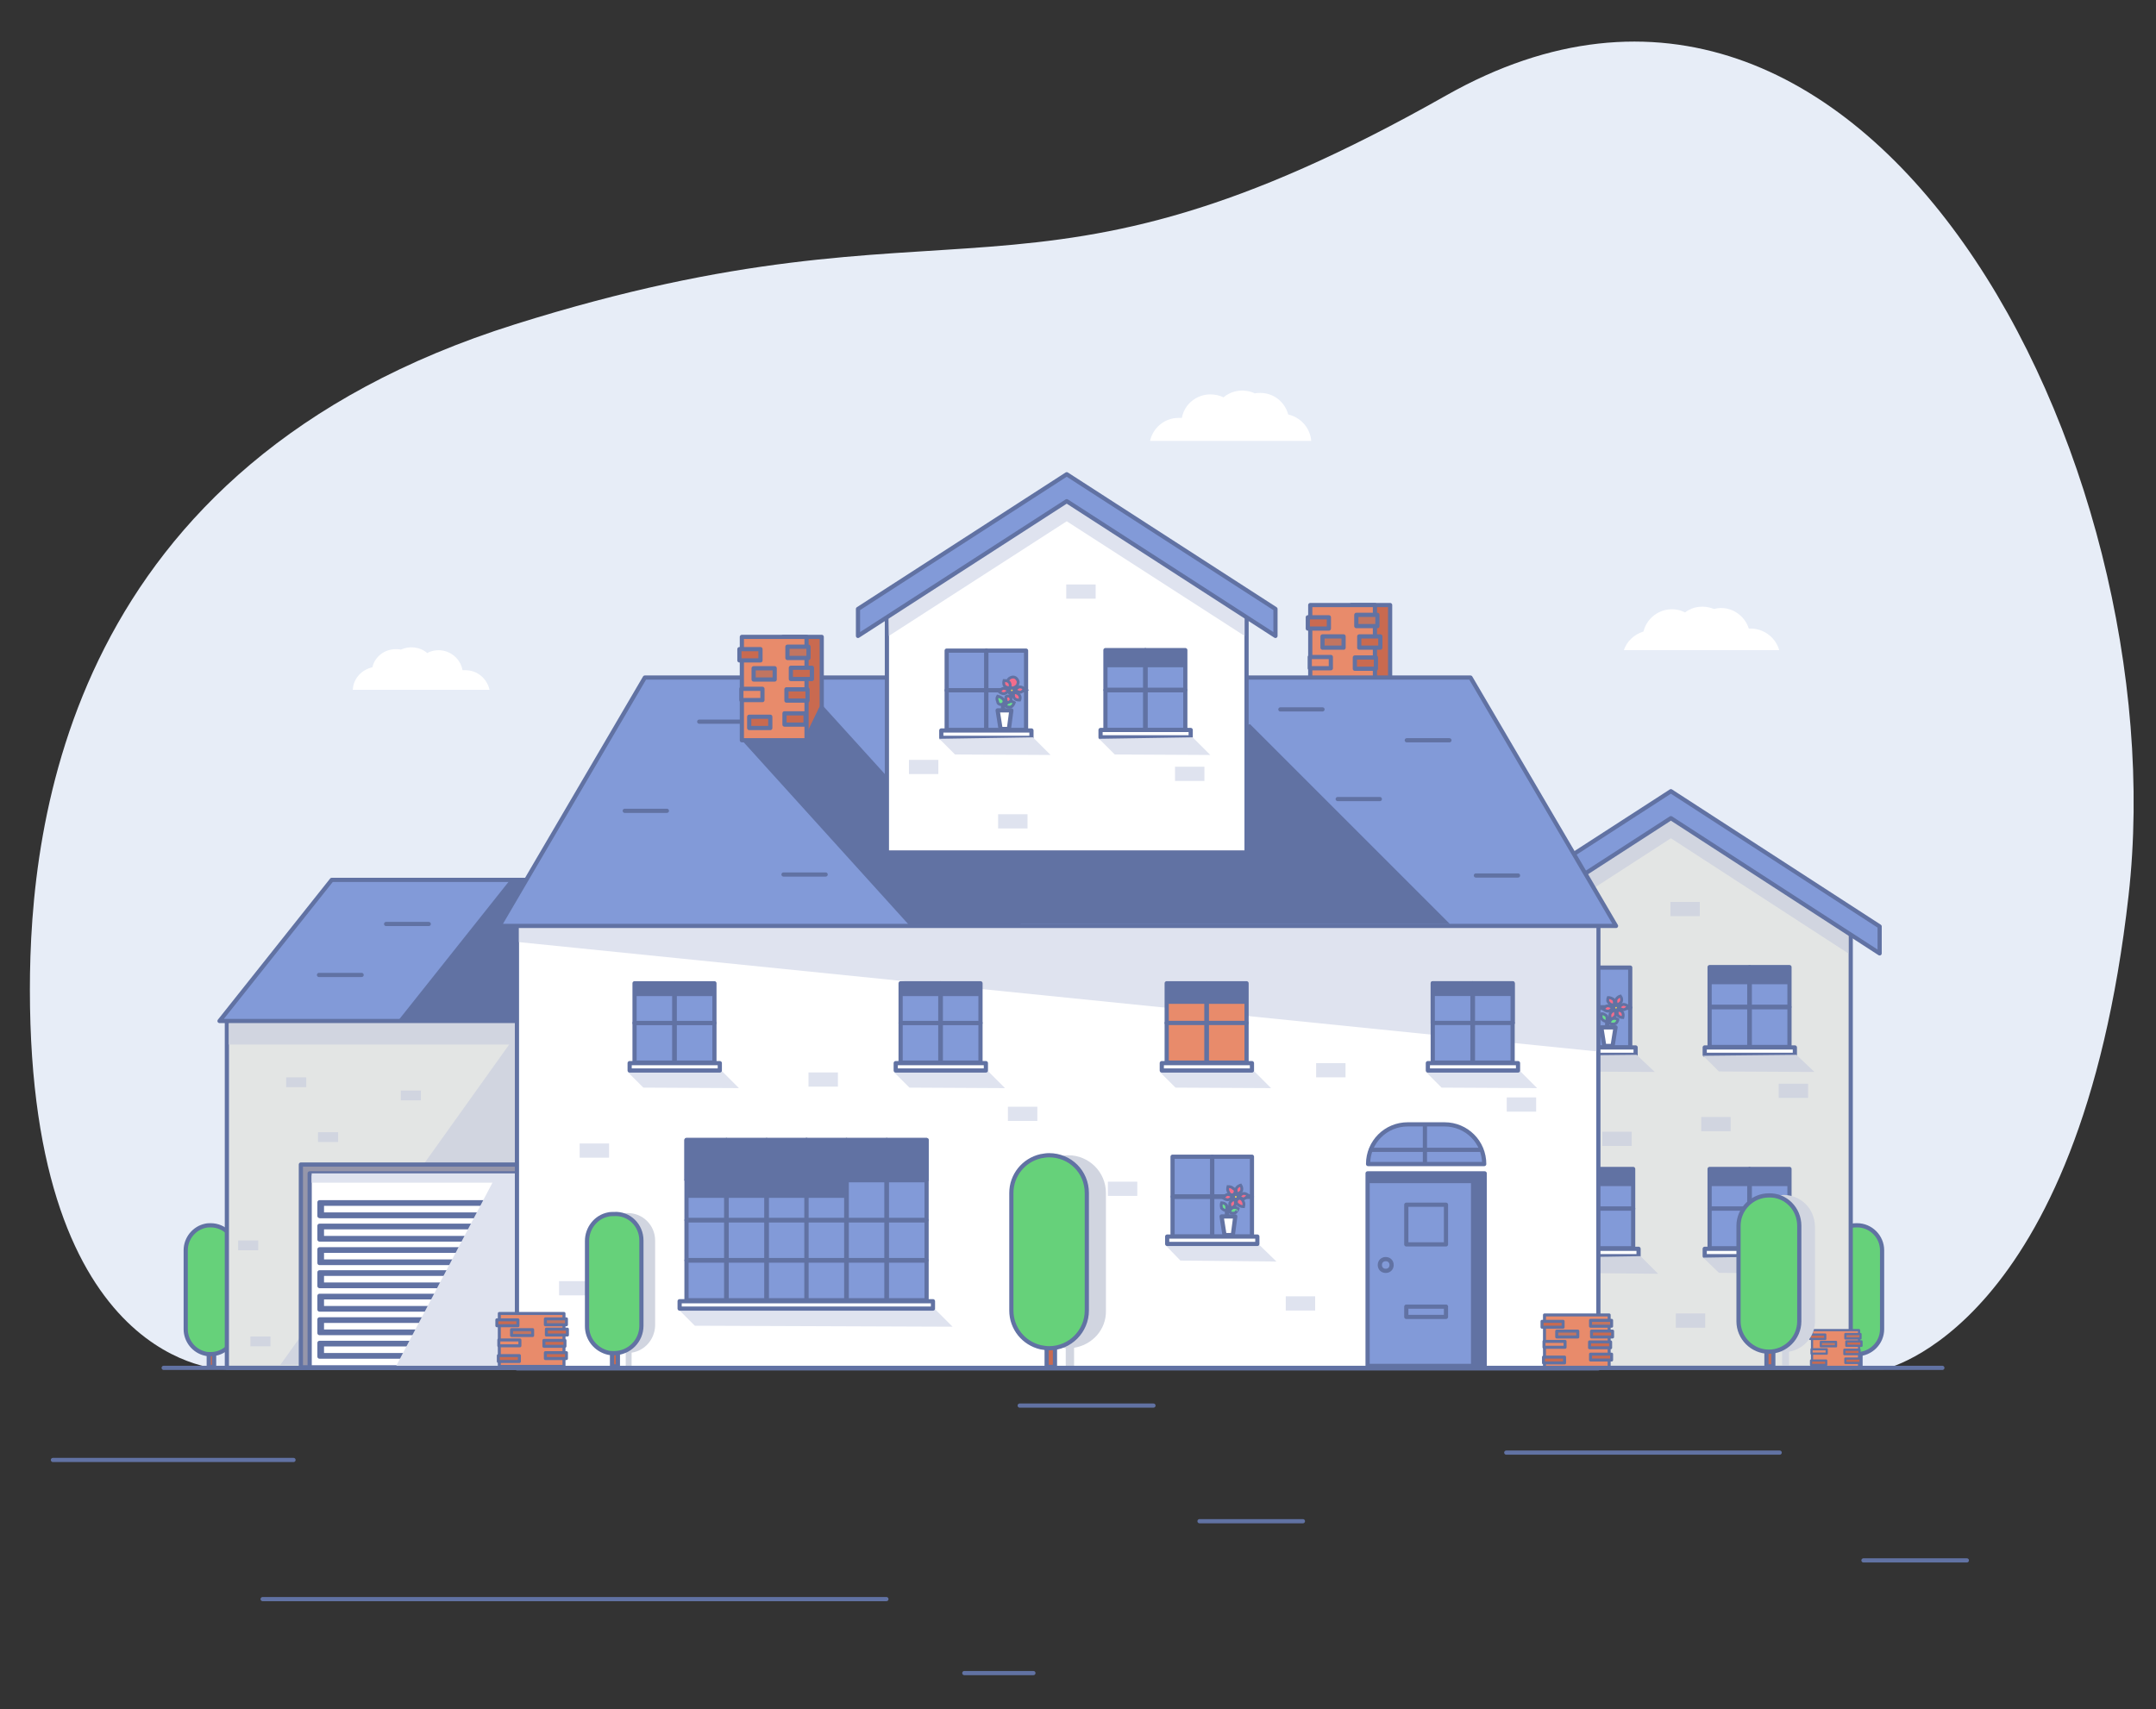 <?xml version="1.0" encoding="utf-8"?>
<!-- Generator: Adobe Illustrator 22.1.0, SVG Export Plug-In . SVG Version: 6.00 Build 0) -->
<svg version="1.1" id="Layer_1" xmlns="http://www.w3.org/2000/svg" xmlns:xlink="http://www.w3.org/1999/xlink" x="0px" y="0px" viewBox="0 0 440 348.9" style="enable-background:new 0 0 440 348.9;" xml:space="preserve">
	<rect x="0" y="0" width="440" height="348.9" fill="#333333" stroke="none"/>
	<style type="text/css">
		.st0{fill:#E7EDF7;}
		.st1{fill:#FFFFFF;}
		.st2{fill:#C96A50;stroke:#6172A3;stroke-width:0.857;stroke-linecap:round;stroke-linejoin:round;}
		.st3{fill:#66D17A;stroke:#6172A3;stroke-width:0.857;stroke-linecap:round;stroke-linejoin:round;}
		.st4{fill:#E3E5E4;stroke:#6172A3;stroke-width:0.857;stroke-linecap:round;stroke-linejoin:round;}
		.st5{fill:#D1D5E0;}
		.st6{fill:#829AD8;stroke:#6172A3;stroke-width:0.857;stroke-linecap:round;stroke-linejoin:round;}
		.st7{fill:#DFE3EF;}
		.st8{fill:#FFFFFF;stroke:#6172A3;stroke-width:0.857;stroke-linecap:round;stroke-linejoin:round;}
		.st9{fill:none;stroke:#6172A3;stroke-width:0.857;stroke-linecap:round;stroke-linejoin:round;}
		.st10{fill:#EFD154;stroke:#6172A3;stroke-width:0.857;stroke-linecap:round;stroke-linejoin:round;}
		.st11{fill:#6BDD91;stroke:#6172A3;stroke-width:0.572;stroke-miterlimit:10;}
		.st12{fill:#F26D8C;stroke:#6172A3;stroke-width:0.572;stroke-miterlimit:10;}
		.st13{fill:#6172A3;}
		.st14{fill:#9696AA;stroke:#6172A3;stroke-width:0.857;stroke-linecap:round;stroke-linejoin:round;}
		.st15{fill:#E88B6B;stroke:#6172A3;stroke-width:0.857;stroke-linecap:round;stroke-linejoin:round;}
		.st16{fill:#C17561;stroke:#6172A3;stroke-width:0.857;stroke-linecap:round;stroke-linejoin:round;}
		.st17{fill:#E88B6B;stroke:#6172A3;stroke-width:0.612;stroke-linecap:round;stroke-linejoin:round;}
		.st18{fill:#C17561;stroke:#6172A3;stroke-width:0.612;stroke-linecap:round;stroke-linejoin:round;}
		.st19{fill:#C96A50;stroke:#6172A3;stroke-width:0.612;stroke-linecap:round;stroke-linejoin:round;}
		.st20{fill:#E88B6B;stroke:#6172A3;stroke-width:0.445;stroke-linecap:round;stroke-linejoin:round;}
		.st21{fill:#C17561;stroke:#6172A3;stroke-width:0.445;stroke-linecap:round;stroke-linejoin:round;}
		.st22{fill:#C96A50;stroke:#6172A3;stroke-width:0.445;stroke-linecap:round;stroke-linejoin:round;}
	</style>
	<g>
		<g id="BACKGROUND">
			<path class="st0" d="M6.1,202c0-33.8,7.7-107.1,99-135.8s104,2,190-46.7s149.3,74.7,139.3,163.3s-50,96.7-50,96.7H45.8
			C45.8,279.5,6.1,279.5,6.1,202z" />
			<path class="st1" d="M363.1,132.7h-31.7c0.6-1.8,2.1-3.2,4-3.8c0.8-3.2,4-5.1,7.1-4.4c0.5,0.1,0.9,0.3,1.4,0.5
			c1.7-1.3,3.9-1.5,5.9-0.7c0.5-0.1,0.9-0.2,1.4-0.2c2.6,0,4.9,1.7,5.7,4.2c0.2,0,0.4,0,0.6,0C360.1,128.4,362.4,130.2,363.1,132.7z
			" />
			<path class="st1" d="M267.6,90h-32.9c0.6-2.7,3-4.7,5.8-4.7c0.2,0,0.5,0,0.7,0c0.5-2.8,3-4.8,5.8-4.8c0.9,0,1.9,0.2,2.7,0.6
			c1.8-1.5,4.3-1.8,6.4-0.8c0.4-0.1,0.8-0.1,1.1-0.1c2.7,0,5,1.8,5.7,4.4C265.5,85.2,267.4,87.4,267.6,90z" />
			<path class="st1" d="M72,140.8h27.9c-0.5-2.3-2.5-4-4.9-4c-0.2,0-0.4,0-0.6,0c-0.5-2.7-3.1-4.5-5.8-4c-0.5,0.1-0.9,0.2-1.4,0.5
			c-1.5-1.3-3.7-1.5-5.4-0.7c-0.3-0.1-0.7-0.1-1-0.1c-2.3,0-4.3,1.5-4.8,3.7C73.8,136.7,72.1,138.5,72,140.8z" />
		</g>
		<g id="OBJECTS">
			<rect x="378.6" y="275.9" class="st2" width="1.1" height="3.1" />
			<path class="st3" d="M384.1,255.2v16.1c0,2.8-2.3,5.1-5.1,5.1h0l0,0c-0.4,0-0.8,0-1.1-0.1c-2.3-0.5-4-2.6-4-5v-16.1
			c0-2.4,1.7-4.5,4-5c0.4-0.1,0.8-0.1,1.1-0.1l0,0C381.8,250.1,384.1,252.4,384.1,255.2z" />
			<rect x="42.6" y="275.9" class="st2" width="1.1" height="3.1" />
			<path class="st3" d="M48.1,255.2v16.1c0,2.8-2.3,5.1-5.1,5.1c0,0,0,0,0,0l0,0c-0.4,0-0.8,0-1.1-0.1c-2.3-0.5-4-2.6-4-5v-16.1
			c0-2.4,1.7-4.5,4-5c0.4-0.1,0.8-0.1,1.1-0.1l0,0C45.8,250.1,48.1,252.4,48.1,255.2z" />
			<polygon class="st4" points="377.7,186.3 377.7,279.2 304.2,279.2 304.2,186.3 341.9,164.9 		" />
			<polygon class="st5" points="377.2,189 377.2,194.6 341,171.1 304.7,194.6 304.6,189.1 341,165.6 		" />
			<polygon class="st6" points="383.6,194.6 341,167 298.3,194.6 298.3,189.1 341,161.5 383.6,189.1 		" />
			<rect x="327" y="231" class="st5" width="6" height="2.9" />
			<rect x="347.2" y="228" class="st5" width="6" height="2.9" />
			<rect x="340.9" y="184.1" class="st5" width="6" height="2.9" />
			<rect x="308.7" y="219.8" class="st7" width="6" height="2.9" />
			<rect x="363" y="221.2" class="st5" width="6" height="2.9" />
			<rect x="342" y="268.1" class="st5" width="6" height="2.9" />
			<rect x="316.4" y="197.5" class="st6" width="8.1" height="8.1" />
			<rect x="324.6" y="197.5" class="st6" width="8.1" height="8.1" />
			<rect x="316.4" y="205.7" class="st6" width="8.1" height="8.1" />
			<rect x="324.6" y="205.7" class="st6" width="8.1" height="8.1" />
			<rect x="315.4" y="213.8" class="st8" width="18.4" height="1.5" />
			<polygon class="st8" points="329.1,213.5 327.4,213.5 326.8,209.7 329.7,209.7 		" />
			<path class="st9" d="M328.1,209.6c-0.3-0.7,0-1.6,0.7-2c1.2-0.8,1-1.6,1-1.6" />
			<path class="st10" d="M330.4,205.7c0,0.3-0.3,0.6-0.6,0.6s-0.6-0.3-0.6-0.6c0-0.3,0.3-0.6,0.6-0.6l0,0
			C330.1,205.1,330.4,205.3,330.4,205.7z" />
			<path class="st11" d="M327.9,207.4c0.1,0.4,0.1,0.8,0,1.1c-0.4,0-0.7-0.2-1-0.5c-0.2-0.4-0.2-0.8,0-1.1
			C327.2,206.9,327.6,207.1,327.9,207.4z" />
			<path class="st11" d="M329.5,209c-0.4,0.1-0.8,0-1.1-0.2c0,0,0.2-0.7,0.7-0.9c0.4-0.1,0.8,0,1.1,0.2
			C330.2,208.2,330,208.9,329.5,209z" />
			<path class="st12" d="M330.9,204.4c-0.2,0.5-0.9,0.7-0.9,0.7c-0.2-0.3-0.3-0.7-0.2-1.1c0.2-0.3,0.5-0.6,0.9-0.7
			C331,203.7,331,204.1,330.9,204.4z" />
			<path class="st12" d="M329.3,204c0.2,0.3,0.2,0.7,0.1,1.1c-0.6,0.1-1.1-0.3-1.3-0.8c0-0.2,0-0.5,0.1-0.7
			C328.6,203.6,329,203.8,329.3,204z" />
			<path class="st12" d="M328.1,205.3c0.4,0,0.7,0.2,1,0.4c0,0-0.3,0.6-0.9,0.7c-0.4,0-0.7-0.2-1-0.4
			C327.2,206,327.6,205.3,328.1,205.3z" />
			<path class="st12" d="M328.6,206.9c0.2-0.3,0.5-0.6,0.9-0.7c0.2,0.3,0.3,0.7,0.2,1.1c-0.2,0.3-0.5,0.6-0.9,0.7
			C328.5,207.7,328.5,207.3,328.6,206.9z" />
			<path class="st12" d="M330.2,207.3c-0.2-0.3-0.2-0.7-0.1-1.1c0.4,0,0.8,0.1,1,0.4c0.2,0.3,0.2,0.7,0.1,1.1
			C330.9,207.7,330.5,207.6,330.2,207.3z" />
			<path class="st12" d="M331.4,206.1c-0.4,0-0.7-0.2-1-0.4c0,0,0.3-0.6,0.9-0.7c0.4,0,0.7,0.2,1,0.4
			C332.1,205.7,331.8,206,331.4,206.1z" />
			<polygon class="st5" points="315,215.5 318.1,218.7 337.7,218.8 334,215.3 		" />
			<rect x="348.9" y="197.4" class="st6" width="8.1" height="8.1" />
			<rect x="357.1" y="197.4" class="st6" width="8.1" height="8.1" />
			<rect x="348.9" y="197.4" class="st13" width="8.1" height="3.5" />
			<rect x="357.1" y="197.4" class="st13" width="8.1" height="3.5" />
			<rect x="348.9" y="205.6" class="st6" width="8.1" height="8.1" />
			<rect x="357.1" y="205.6" class="st6" width="8.1" height="8.1" />
			<rect x="347.9" y="213.8" class="st8" width="18.4" height="1.5" />
			<polygon class="st5" points="347.6,215.5 350.8,218.7 370.3,218.8 366.6,215.3 		" />
			<rect x="348.9" y="238.6" class="st6" width="8.1" height="8.1" />
			<rect x="357.1" y="238.6" class="st6" width="8.1" height="8.1" />
			<rect x="348.9" y="238.6" class="st13" width="8.1" height="3.5" />
			<rect x="357.1" y="238.6" class="st13" width="8.1" height="3.5" />
			<rect x="348.9" y="246.7" class="st6" width="8.1" height="8.1" />
			<rect x="357.1" y="246.7" class="st6" width="8.1" height="8.1" />
			<rect x="347.9" y="254.9" class="st8" width="18.4" height="1.5" />
			<polygon class="st5" points="347.6,256.7 350.8,259.8 370.3,260 366.6,256.4 		" />
			<rect x="317" y="238.6" class="st6" width="8.1" height="8.1" />
			<rect x="325.2" y="238.6" class="st6" width="8.1" height="8.1" />
			<rect x="317" y="238.6" class="st13" width="8.1" height="3.5" />
			<rect x="325.2" y="238.6" class="st13" width="8.1" height="3.5" />
			<rect x="317" y="246.7" class="st6" width="8.1" height="8.1" />
			<rect x="325.2" y="246.7" class="st6" width="8.1" height="8.1" />
			<rect x="316" y="254.9" class="st8" width="18.4" height="1.5" />
			<polygon class="st5" points="315.7,256.7 318.9,259.8 338.4,260 334.8,256.4 		" />
			<rect x="46.3" y="207.9" class="st4" width="106.5" height="71.3" />
			<rect x="46.7" y="208.8" class="st5" width="106" height="4.4" />
			<polygon class="st5" points="57.2,278.6 106.2,210 106.2,278.1 		" />
			<polygon class="st6" points="220.9,208.4 44.8,208.4 67.7,179.6 198,179.6 		" />
			<polygon class="st13" points="257.3,208.4 81.2,208.4 104.1,179.6 234.4,179.6 		" />
			<rect x="61.4" y="237.7" class="st14" width="62" height="41.4" />
			<rect x="63.2" y="239.5" class="st8" width="58.5" height="39.6" />
			<rect x="65.2" y="250.2" class="st8" width="54.3" height="2.8" />
			<rect x="65.4" y="250.3" class="st8" width="53.9" height="2.6" />
			<rect x="65.7" y="250.5" class="st8" width="53.4" height="2.2" />
			<rect x="65.2" y="245.4" class="st8" width="54.3" height="2.8" />
			<rect x="65.4" y="245.6" class="st8" width="53.9" height="2.6" />
			<rect x="65.7" y="245.7" class="st8" width="53.4" height="2.2" />
			<rect x="65.2" y="255" class="st8" width="54.3" height="2.8" />
			<rect x="65.4" y="255.1" class="st8" width="53.9" height="2.6" />
			<rect x="65.7" y="255.3" class="st8" width="53.4" height="2.2" />
			<rect x="65.2" y="259.7" class="st8" width="54.3" height="2.8" />
			<rect x="65.4" y="259.9" class="st8" width="53.9" height="2.6" />
			<rect x="65.7" y="260" class="st8" width="53.4" height="2.2" />
			<rect x="65.2" y="264.5" class="st8" width="54.3" height="2.8" />
			<rect x="65.4" y="264.6" class="st8" width="53.9" height="2.6" />
			<rect x="65.7" y="264.8" class="st8" width="53.4" height="2.2" />
			<rect x="65.2" y="269.3" class="st8" width="54.3" height="2.8" />
			<rect x="65.4" y="269.4" class="st8" width="53.9" height="2.6" />
			<rect x="65.7" y="269.6" class="st8" width="53.4" height="2.2" />
			<rect x="65.2" y="274.1" class="st8" width="54.3" height="2.8" />
			<rect x="65.4" y="274.2" class="st8" width="53.9" height="2.6" />
			<rect x="65.7" y="274.4" class="st8" width="53.4" height="2.2" />
			<polygon class="st7" points="63.6,239.5 119.7,239.5 122.1,239.5 122.1,241.4 122.1,279.1 80.7,279.1 100.5,241.4 63.6,241.4 		
			" />
			<rect x="105.5" y="187.4" class="st8" width="220.7" height="91.9" />
			<polygon class="st7" points="325.8,214.6 105.9,192.3 105.9,188.5 325.8,188.5 		" />
			<path class="st6" d="M287.3,229.5h7.5c4.5,0,8.1,3.6,8.1,8.1l0,0l0,0h-23.7l0,0l0,0C279.2,233.1,282.8,229.5,287.3,229.5z" />
			<rect x="279.1" y="239.5" class="st6" width="23.9" height="39.3" />
			<rect x="279.1" y="239.7" class="st13" width="23.9" height="1.8" />
			<rect x="300.2" y="241" class="st13" width="2.8" height="38" />
			<line class="st9" x1="65.1" y1="199" x2="73.8" y2="199" />
			<line class="st9" x1="78.8" y1="188.6" x2="87.5" y2="188.6" />
			<line class="st9" x1="94" y1="196.2" x2="102.6" y2="196.2" />
			<line class="st9" x1="290.8" y1="229.8" x2="290.8" y2="237.5" />
			<line class="st9" x1="302.3" y1="234.7" x2="279.8" y2="234.7" />
			<path class="st6" d="M284,258.2c0,0.7-0.5,1.2-1.2,1.2s-1.2-0.5-1.2-1.2s0.5-1.2,1.2-1.2S284,257.5,284,258.2L284,258.2z" />
			<rect x="205.7" y="225.9" class="st7" width="6" height="2.9" />
			<rect x="307.5" y="224" class="st7" width="6" height="2.9" />
			<rect x="208.4" y="244.9" class="st7" width="6" height="2.9" />
			<rect x="114.1" y="261.5" class="st7" width="6" height="2.9" />
			<rect x="268.6" y="217" class="st7" width="6" height="2.9" />
			<rect x="213.3" y="265.4" class="st7" width="6" height="2.9" />
			<rect x="51.1" y="272.8" class="st5" width="4.1" height="2" />
			<rect x="81.8" y="222.6" class="st5" width="4.1" height="2" />
			<rect x="58.4" y="219.9" class="st5" width="4.1" height="2" />
			<rect x="64.9" y="231.1" class="st5" width="4.1" height="2" />
			<rect x="48.6" y="253.2" class="st5" width="4.1" height="2" />
			<rect x="226.1" y="241.2" class="st7" width="6" height="2.9" />
			<rect x="262.4" y="264.6" class="st7" width="6" height="2.9" />
			<rect x="165" y="218.9" class="st7" width="6" height="2.9" />
			<rect x="118.3" y="233.4" class="st7" width="6" height="2.9" />
			<polygon class="st7" points="128.1,218.8 131.3,222 150.8,222.1 147.2,218.5 		" />
			<rect x="129.5" y="200.7" class="st13" width="8.1" height="2.6" />
			<rect x="137.7" y="200.7" class="st13" width="8.1" height="2.6" />
			<rect x="129.5" y="208.8" class="st6" width="8.1" height="8.1" />
			<rect x="137.7" y="208.8" class="st6" width="8.1" height="8.1" />
			<rect x="128.5" y="217" class="st8" width="18.4" height="1.5" />
			<polygon class="st7" points="182.4,218.8 185.6,222 205.1,222.1 201.5,218.5 		" />
			<rect x="183.8" y="200.7" class="st13" width="8.1" height="2.6" />
			<rect x="192" y="200.7" class="st13" width="8.1" height="2.6" />
			<rect x="183.8" y="208.8" class="st6" width="8.1" height="8.1" />
			<rect x="192" y="208.8" class="st6" width="8.1" height="8.1" />
			<rect x="182.8" y="217" class="st8" width="18.4" height="1.5" />
			<polygon class="st7" points="236.7,218.8 239.9,222 259.4,222.1 255.8,218.5 		" />
			<rect x="238.1" y="200.7" class="st15" width="8.1" height="8.1" />
			<rect x="246.3" y="200.7" class="st15" width="8.1" height="8.1" />
			<rect x="238.1" y="200.7" class="st13" width="8.1" height="4.2" />
			<rect x="246.3" y="200.7" class="st13" width="8.1" height="4.2" />
			<rect x="238.1" y="208.8" class="st15" width="8.1" height="8.1" />
			<rect x="246.3" y="208.8" class="st15" width="8.1" height="8.1" />
			<rect x="237.1" y="217" class="st8" width="18.4" height="1.5" />
			<polygon class="st7" points="291,218.8 294.2,222 313.7,222.1 310.1,218.5 		" />
			<rect x="292.4" y="200.7" class="st6" width="8.1" height="8.1" />
			<rect x="300.6" y="200.7" class="st6" width="8.1" height="8.1" />
			<rect x="129.5" y="200.7" class="st6" width="8.1" height="8.1" />
			<rect x="137.7" y="200.7" class="st6" width="8.1" height="8.1" />
			<rect x="183.8" y="200.7" class="st6" width="8.1" height="8.1" />
			<rect x="192" y="200.7" class="st6" width="8.1" height="8.1" />
			<rect x="292.4" y="200.7" class="st6" width="8.1" height="8.1" />
			<rect x="300.6" y="200.7" class="st6" width="8.1" height="8.1" />
			<rect x="129.5" y="200.7" class="st13" width="8.1" height="2.6" />
			<rect x="137.7" y="200.7" class="st13" width="8.1" height="2.6" />
			<rect x="183.8" y="200.7" class="st13" width="8.1" height="2.6" />
			<rect x="192" y="200.7" class="st13" width="8.1" height="2.6" />
			<rect x="129.5" y="200.7" class="st13" width="8.1" height="2.6" />
			<rect x="137.7" y="200.7" class="st13" width="8.1" height="2.6" />
			<rect x="183.8" y="200.7" class="st13" width="8.1" height="2.6" />
			<rect x="192" y="200.7" class="st13" width="8.1" height="2.6" />
			<rect x="292.4" y="200.7" class="st13" width="8.1" height="2.6" />
			<rect x="300.6" y="200.7" class="st13" width="8.1" height="2.6" />
			<rect x="292.4" y="208.8" class="st6" width="8.1" height="8.1" />
			<rect x="300.6" y="208.8" class="st6" width="8.1" height="8.1" />
			<rect x="291.4" y="217" class="st8" width="18.4" height="1.5" />
			<polygon class="st7" points="138.6,267.4 141.8,270.6 194.4,270.8 190.8,267.2 		" />
			<rect x="140.1" y="232.7" class="st6" width="8.1" height="8.1" />
			<rect x="148.3" y="232.7" class="st6" width="8.1" height="8.1" />
			<rect x="140.1" y="240.9" class="st6" width="8.1" height="8.1" />
			<rect x="148.3" y="240.9" class="st6" width="8.1" height="8.1" />
			<rect x="156.5" y="232.7" class="st6" width="8.1" height="8.1" />
			<rect x="164.6" y="232.7" class="st6" width="8.1" height="8.1" />
			<rect x="156.5" y="240.9" class="st6" width="8.1" height="8.1" />
			<rect x="164.6" y="240.9" class="st6" width="8.1" height="8.1" />
			<rect x="172.8" y="232.7" class="st6" width="8.1" height="8.1" />
			<rect x="181" y="232.7" class="st6" width="8.1" height="8.1" />
			<rect x="140.1" y="232.7" class="st6" width="8.1" height="8.1" />
			<rect x="148.3" y="232.7" class="st6" width="8.1" height="8.1" />
			<rect x="156.5" y="232.7" class="st6" width="8.1" height="8.1" />
			<rect x="164.6" y="232.7" class="st6" width="8.1" height="8.1" />
			<rect x="172.8" y="232.7" class="st6" width="8.1" height="8.1" />
			<rect x="181" y="232.7" class="st6" width="8.1" height="8.1" />
			<rect x="140.1" y="232.7" class="st13" width="8.1" height="11.8" />
			<rect x="148.3" y="232.7" class="st13" width="8.1" height="11.8" />
			<rect x="156.5" y="232.7" class="st13" width="8.1" height="11.8" />
			<rect x="164.6" y="232.7" class="st13" width="8.1" height="11.8" />
			<rect x="172.8" y="232.7" class="st13" width="8.1" height="11.8" />
			<rect x="181" y="232.7" class="st13" width="8.1" height="11.8" />
			<rect x="172.8" y="240.9" class="st6" width="8.1" height="8.1" />
			<rect x="181" y="240.9" class="st6" width="8.1" height="8.1" />
			<rect x="140.1" y="249.1" class="st6" width="8.1" height="8.1" />
			<rect x="148.3" y="249.1" class="st6" width="8.1" height="8.1" />
			<rect x="140.1" y="257.3" class="st6" width="8.1" height="8.1" />
			<rect x="148.3" y="257.3" class="st6" width="8.1" height="8.1" />
			<rect x="156.5" y="249.1" class="st6" width="8.1" height="8.1" />
			<rect x="164.6" y="249.1" class="st6" width="8.1" height="8.1" />
			<rect x="156.5" y="257.3" class="st6" width="8.1" height="8.1" />
			<rect x="164.6" y="257.3" class="st6" width="8.1" height="8.1" />
			<rect x="172.8" y="249.1" class="st6" width="8.1" height="8.1" />
			<rect x="181" y="249.1" class="st6" width="8.1" height="8.1" />
			<rect x="172.8" y="257.3" class="st6" width="8.1" height="8.1" />
			<rect x="181" y="257.3" class="st6" width="8.1" height="8.1" />
			<rect x="138.7" y="265.6" class="st8" width="51.7" height="1.5" />
			<rect x="275.8" y="123.5" class="st2" width="7.9" height="21.1" />
			<rect x="267.4" y="123.5" class="st15" width="13.2" height="21.1" />
			<rect x="269.9" y="129.9" class="st16" width="4.3" height="2.3" />
			<rect x="267.3" y="134.1" class="st15" width="4.3" height="2.3" />
			<rect x="276.8" y="125.5" class="st16" width="4.3" height="2.3" />
			<rect x="276.5" y="134.2" class="st2" width="4.3" height="2.3" />
			<rect x="277.4" y="129.9" class="st2" width="4.3" height="2.3" />
			<rect x="266.9" y="126" class="st2" width="4.3" height="2.3" />
			<rect x="101.9" y="268.1" class="st17" width="13.2" height="10.8" />
			<rect x="104.4" y="271.4" class="st18" width="4.3" height="1.2" />
			<rect x="101.8" y="273.5" class="st17" width="4.3" height="1.2" />
			<rect x="111.3" y="269.2" class="st18" width="4.3" height="1.2" />
			<rect x="111" y="273.6" class="st19" width="4.3" height="1.2" />
			<rect x="101.7" y="276.7" class="st19" width="4.3" height="1.2" />
			<rect x="111.3" y="276.1" class="st19" width="4.3" height="1.2" />
			<rect x="111.5" y="271.3" class="st19" width="4.3" height="1.2" />
			<rect x="101.4" y="269.4" class="st19" width="4.3" height="1.2" />
			<rect x="315.2" y="268.4" class="st17" width="13.2" height="10.8" />
			<rect x="317.7" y="271.7" class="st18" width="4.3" height="1.2" />
			<rect x="315.1" y="273.8" class="st17" width="4.3" height="1.2" />
			<rect x="324.6" y="269.5" class="st18" width="4.3" height="1.2" />
			<rect x="324.4" y="273.9" class="st19" width="4.3" height="1.2" />
			<rect x="315" y="277" class="st19" width="4.3" height="1.2" />
			<rect x="324.6" y="276.4" class="st19" width="4.3" height="1.2" />
			<rect x="324.8" y="271.7" class="st19" width="4.3" height="1.2" />
			<rect x="314.7" y="269.7" class="st19" width="4.3" height="1.2" />
			<rect x="369.8" y="271.5" class="st20" width="9.6" height="7.8" />
			<rect x="371.6" y="273.9" class="st21" width="3.1" height="0.9" />
			<rect x="369.7" y="275.4" class="st20" width="3.1" height="0.9" />
			<rect x="376.6" y="272.3" class="st21" width="3.1" height="0.9" />
			<rect x="376.4" y="275.5" class="st22" width="3.1" height="0.9" />
			<rect x="369.6" y="277.7" class="st22" width="3.1" height="0.9" />
			<rect x="376.6" y="277.3" class="st22" width="3.1" height="0.9" />
			<rect x="376.8" y="273.8" class="st22" width="3.1" height="0.9" />
			<rect x="369.4" y="272.4" class="st22" width="3.1" height="0.9" />
			<polygon class="st6" points="329.8,189 101.9,189 131.6,138.3 300.1,138.3 		" />
			<polygon class="st13" points="151.4,151.1 185.6,188.9 208.6,188.9 167.8,143.9 		" />
			<rect x="287" y="245.9" class="st6" width="8.1" height="8.1" />
			<rect x="287" y="266.7" class="st6" width="8.1" height="2.1" />
			<polygon class="st13" points="181,174 195.5,188.6 295.9,188.6 255.1,147.8 		" />
			<polygon class="st8" points="254.4,121.5 254.4,174 181,174 181,121.5 218.7,100.2 		" />
			<polygon class="st7" points="254,124.3 254,129.8 217.7,106.4 181.4,129.8 181.3,124.4 217.7,100.9 		" />
			<polygon class="st6" points="260.3,129.8 217.7,102.3 175.1,129.8 175.1,124.3 217.7,96.8 260.3,124.3 		" />
			<line class="st9" x1="142.7" y1="147.3" x2="151.3" y2="147.3" />
			<line class="st9" x1="161.9" y1="155.1" x2="170.6" y2="155.1" />
			<line class="st9" x1="261.3" y1="144.8" x2="269.9" y2="144.8" />
			<line class="st9" x1="287.1" y1="151.1" x2="295.8" y2="151.1" />
			<line class="st9" x1="273" y1="163.1" x2="281.6" y2="163.1" />
			<line class="st9" x1="301.2" y1="178.7" x2="309.8" y2="178.7" />
			<line class="st9" x1="127.5" y1="165.5" x2="136.1" y2="165.5" />
			<line class="st9" x1="159.9" y1="178.5" x2="168.5" y2="178.5" />
			<rect x="203.7" y="166.2" class="st7" width="6" height="2.9" />
			<rect x="217.6" y="119.3" class="st7" width="6" height="2.9" />
			<rect x="185.5" y="155.1" class="st7" width="6" height="2.9" />
			<rect x="239.8" y="156.5" class="st7" width="6" height="2.9" />
			<rect x="193.2" y="132.8" class="st6" width="8.1" height="8.1" />
			<rect x="201.3" y="132.8" class="st6" width="8.1" height="8.1" />
			<rect x="193.2" y="140.9" class="st6" width="8.1" height="8.1" />
			<rect x="201.3" y="140.9" class="st6" width="8.1" height="8.1" />
			<rect x="192.1" y="149.1" class="st8" width="18.4" height="1.5" />
			<polygon class="st8" points="205.9,148.8 204.2,148.8 203.6,145 206.4,145 		" />
			<path class="st9" d="M204.8,144.9c-0.3-0.7,0-1.6,0.7-2c1.2-0.8,1-1.6,1-1.6" />
			<circle class="st10" cx="206.5" cy="140.9" r="0.6" />
			<path class="st11" d="M204.6,142.6c0.3,0.2,0.4,0.6,0.2,0.9c-0.2,0.3-0.6,0.4-0.9,0.2c-0.2-0.1-0.3-0.3-0.3-0.5
			c-0.2-0.4-0.2-0.8,0-1.1C204,142.2,204.4,142.4,204.6,142.6z" />
			<path class="st11" d="M206.3,144.3c-0.4,0.1-0.8,0-1.1-0.2c0,0,0.2-0.7,0.7-0.9c0.4-0.1,0.8,0,1.1,0.2
			C207,143.4,206.8,144.1,206.3,144.3z" />
			<path class="st12" d="M207.7,139.7c-0.2,0.5-0.9,0.7-0.9,0.7c-0.6,0.1-1.1-0.4-1.2-1s0.4-1.1,1-1.2c0.6-0.1,1.1,0.4,1.2,1
			C207.8,139.4,207.7,139.5,207.7,139.7z" />
			<path class="st12" d="M206,139.3c0.2,0.3,0.2,0.7,0.1,1.1c-0.4,0-0.8-0.1-1.1-0.4c-0.2-0.3-0.2-0.7-0.1-1.1
			C205.4,138.9,205.7,139,206,139.3z" />
			<path class="st12" d="M204.8,140.5c0.4,0,0.7,0.2,1,0.4c0,0-0.3,0.6-0.9,0.7c-0.4,0-0.7-0.2-1-0.4
			C204,141.3,204.3,140.5,204.8,140.5z" />
			<path class="st12" d="M205.3,142.2c0.3-0.2,0.7-0.2,0.9,0.1s0.2,0.7-0.1,0.9c-0.2,0.2-0.4,0.2-0.7,0.1
			C205.3,142.9,205.2,142.5,205.3,142.2z" />
			<path class="st12" d="M207,142.5c-0.2-0.3-0.2-0.7-0.1-1.1c0.6-0.1,1.2,0.3,1.3,0.9c0,0.2,0,0.4-0.1,0.6
			C207.6,142.9,207.2,142.8,207,142.5z" />
			<path class="st12" d="M208.2,141.3c-0.4,0-0.7-0.2-1-0.4c0,0,0.3-0.6,0.9-0.7c0.4,0,0.7,0.2,1,0.4
			C209,140.6,208.7,141.3,208.2,141.3z" />
			<polygon class="st7" points="191.7,150.8 194.9,154 214.4,154.1 210.8,150.5 		" />
			<polygon class="st7" points="237.8,254.1 240.9,257.3 260.5,257.5 256.8,253.9 		" />
			<rect x="239.3" y="236.1" class="st6" width="8.1" height="8.1" />
			<rect x="247.4" y="236.1" class="st6" width="8.1" height="8.1" />
			<rect x="239.3" y="244.3" class="st6" width="8.1" height="8.1" />
			<rect x="247.4" y="244.3" class="st6" width="8.1" height="8.1" />
			<rect x="238.2" y="252.4" class="st8" width="18.4" height="1.5" />
			<polygon class="st8" points="251.6,252.1 249.9,252.1 249.3,248.3 252.1,248.3 		" />
			<path class="st9" d="M250.5,248.2c-0.3-0.7,0-1.6,0.7-2c1.2-0.8,1-1.6,1-1.6" />
			<circle class="st10" cx="252.2" cy="244.3" r="0.6" />
			<path class="st11" d="M250.3,246c0.1,0.4,0.1,0.8,0,1.1c-0.4,0-0.7-0.2-1-0.5c-0.1-0.4-0.1-0.8,0-1.1
			C249.7,245.5,250.1,245.7,250.3,246z" />
			<path class="st11" d="M252,247.6c-0.4,0.1-0.8,0-1.1-0.2c0,0,0.2-0.7,0.7-0.9c0.4-0.1,0.8,0,1.1,0.2
			C252.7,246.7,252.4,247.4,252,247.6z" />
			<path class="st12" d="M253.4,243c-0.2,0.5-0.9,0.7-0.9,0.7c-0.2-0.3-0.3-0.7-0.2-1.1c0.2-0.5,0.9-0.7,0.9-0.7
			C253.4,242.2,253.5,242.6,253.4,243z" />
			<path class="st12" d="M251.7,242.6c0.3,0.1,0.5,0.5,0.3,0.9c-0.1,0.3-0.5,0.5-0.9,0.3c-0.2-0.1-0.3-0.3-0.4-0.5
			c-0.2-0.3-0.2-0.7-0.1-1.1C251.1,242.2,251.4,242.3,251.7,242.6z" />
			<path class="st12" d="M250.5,243.8c0.4,0,0.7,0.2,1,0.4c0,0-0.3,0.6-0.9,0.7c-0.4,0-0.7-0.2-1-0.4
			C249.7,244.5,250,243.9,250.5,243.8z" />
			<path class="st12" d="M251,245.5c0.2-0.3,0.5-0.6,0.9-0.7c0.2,0.3,0.3,0.7,0.2,1.1c-0.2,0.5-0.9,0.7-0.9,0.7
			C251,246.2,250.9,245.8,251,245.5z" />
			<path class="st12" d="M252.7,245.9c-0.3-0.1-0.5-0.5-0.3-0.9c0.1-0.3,0.5-0.5,0.9-0.3c0.2,0.1,0.3,0.3,0.4,0.5
			c0.2,0.3,0.2,0.7,0.1,1.1C253.3,246.3,252.9,246.1,252.7,245.9z" />
			<path class="st12" d="M253.9,244.7c-0.4,0-0.7-0.2-1-0.4c0,0,0.3-0.6,0.9-0.7c0.4,0,0.7,0.2,1,0.4
			C254.5,244.3,254.2,244.5,253.9,244.7z" />
			<rect x="225.6" y="132.7" class="st6" width="8.1" height="8.1" />
			<rect x="233.8" y="132.7" class="st6" width="8.1" height="8.1" />
			<rect x="225.6" y="132.7" class="st13" width="8.1" height="3.5" />
			<rect x="233.8" y="132.7" class="st13" width="8.1" height="3.5" />
			<rect x="225.6" y="140.9" class="st6" width="8.1" height="8.1" />
			<rect x="233.8" y="140.9" class="st6" width="8.1" height="8.1" />
			<rect x="224.6" y="149" class="st8" width="18.4" height="1.5" />
			<polygon class="st7" points="224.3,150.8 227.5,154 247,154.1 243.4,150.5 		" />
			<polygon class="st2" points="167.7,144.3 164.4,151.1 159.8,130 167.7,130 		" />
			<rect x="151.4" y="130" class="st15" width="13.2" height="21.1" />
			<rect x="153.8" y="136.4" class="st16" width="4.3" height="2.3" />
			<rect x="151.3" y="140.6" class="st15" width="4.3" height="2.3" />
			<rect x="160.7" y="132" class="st16" width="4.3" height="2.3" />
			<rect x="160.5" y="140.7" class="st2" width="4.3" height="2.3" />
			<rect x="152.9" y="146.3" class="st2" width="4.3" height="2.3" />
			<rect x="161.4" y="136.3" class="st2" width="4.3" height="2.3" />
			<rect x="150.9" y="132.5" class="st2" width="4.3" height="2.3" />
			<rect x="160.1" y="145.6" class="st2" width="4.3" height="2.3" />
			<path class="st5" d="M364.1,243.9L364.1,243.9c-0.5,0-0.9,0.1-1.4,0.2c-2.8,0.6-4.8,3.2-4.8,6.1v19.5c0,2.9,2,5.4,4.8,6.1
			c0.3,0.1,0.7,0.1,1,0.1v3.1h1.4v-3.1c3-0.5,5.3-3.1,5.3-6.1v-19.5C370.3,246.7,367.6,244,364.1,243.9
			C364.1,243.9,364.1,243.9,364.1,243.9z" />
			<rect x="360.5" y="275.2" class="st2" width="1.4" height="3.7" />
			<path class="st3" d="M367.2,250.2v19.5c0,3.4-2.8,6.2-6.2,6.2c0,0,0,0,0,0l0,0c-3.4,0-6.2-2.8-6.2-6.2v-19.5
			c0-3.4,2.8-6.2,6.2-6.2l0,0C364.4,243.9,367.2,246.7,367.2,250.2C367.2,250.2,367.2,250.2,367.2,250.2z" />
			<path class="st5" d="M218,235.8L218,235.8c-0.6,0-1.1,0.1-1.7,0.2c-3.5,0.8-6,3.9-6,7.5v24c0,3.6,2.5,6.7,6,7.5
			c0.4,0.1,0.8,0.1,1.2,0.2v3.8h1.7v-3.9c3.8-0.6,6.6-3.8,6.5-7.6v-24C225.7,239.2,222.2,235.8,218,235.8z" />
			<rect x="213.6" y="274.4" class="st2" width="1.7" height="4.6" />
			<path class="st3" d="M221.8,243.5v24c0,4.2-3.4,7.7-7.7,7.7l0,0c-0.6,0-1.1-0.1-1.7-0.2c-3.5-0.8-6-3.9-6-7.5v-24
			c0-3.6,2.5-6.7,6-7.5c0.6-0.1,1.1-0.2,1.7-0.2l0,0C218.4,235.8,221.8,239.2,221.8,243.5z" />
			<path class="st5" d="M128.1,247.6L128.1,247.6c-3.1,0-5.6,2.5-5.6,5.6v17.4c0,2.6,1.8,4.9,4.3,5.4c0.3,0.1,0.6,0.1,0.9,0.1v2.8
			h1.2v-2.8c2.7-0.4,4.7-2.7,4.8-5.5v-17.4C133.7,250.1,131.2,247.6,128.1,247.6z" />
			<rect x="124.9" y="275.6" class="st2" width="1.2" height="3.3" />
			<path class="st3" d="M130.9,253.2v17.4c0,3.1-2.5,5.6-5.6,5.6h0l0,0c-0.4,0-0.8,0-1.2-0.1c-2.5-0.6-4.3-2.8-4.3-5.4v-17.4
			c0-2.6,1.8-4.9,4.3-5.4c0.4-0.1,0.8-0.1,1.2-0.1l0,0C128.4,247.6,130.9,250.1,130.9,253.2L130.9,253.2z" />
			<line class="st9" x1="33.4" y1="279.2" x2="396.4" y2="279.2" />
			<line class="st9" x1="307.4" y1="296.5" x2="363.2" y2="296.5" />
			<line class="st9" x1="208.1" y1="286.9" x2="235.4" y2="286.9" />
			<line class="st9" x1="53.6" y1="326.4" x2="180.9" y2="326.4" />
			<line class="st9" x1="10.8" y1="298" x2="59.9" y2="298" />
			<line class="st9" x1="244.8" y1="310.5" x2="265.9" y2="310.5" />
			<line class="st9" x1="380.3" y1="318.5" x2="401.4" y2="318.5" />
			<line class="st9" x1="196.8" y1="341.5" x2="210.9" y2="341.5" />
		</g>
	</g>
</svg>
